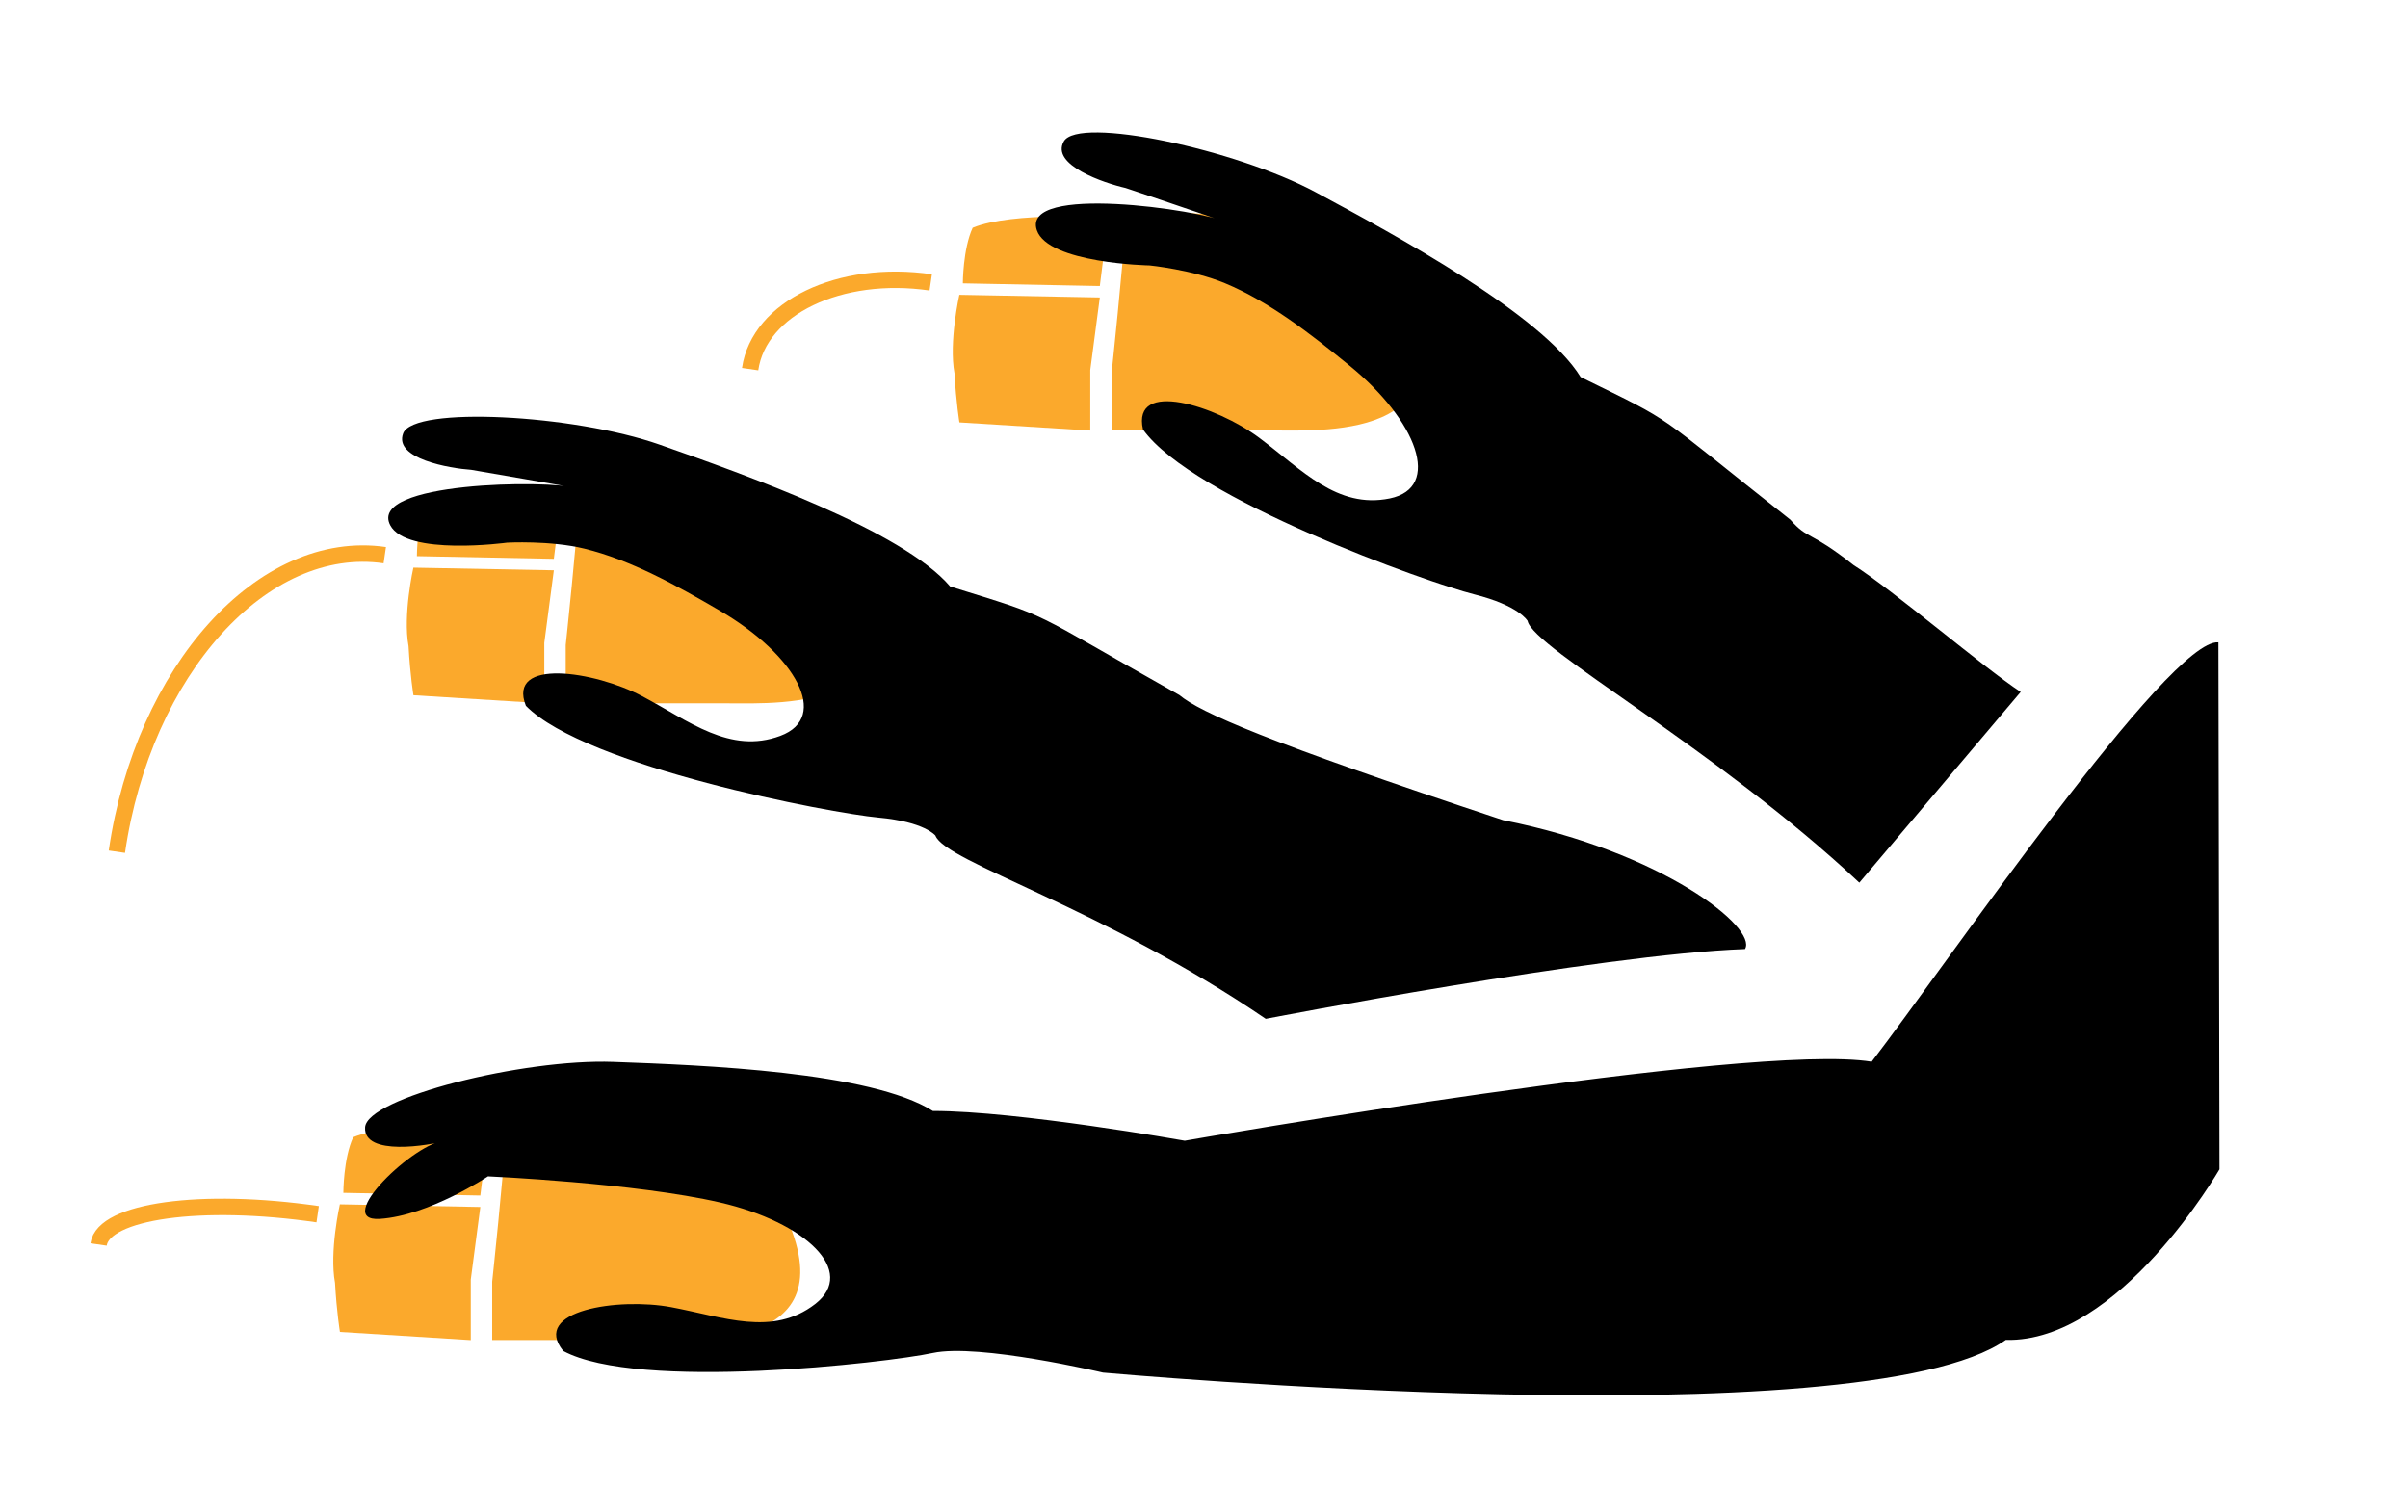 <?xml version="1.0" encoding="utf-8"?>
<!-- Generator: Adobe Illustrator 16.0.0, SVG Export Plug-In . SVG Version: 6.00 Build 0)  -->
<!DOCTYPE svg PUBLIC "-//W3C//DTD SVG 1.1//EN" "http://www.w3.org/Graphics/SVG/1.1/DTD/svg11.dtd">
<svg version="1.1" id="Layer_1" xmlns="http://www.w3.org/2000/svg" xmlns:xlink="http://www.w3.org/1999/xlink" x="0px" y="0px"
	 width="146.575px" height="92.068px" viewBox="0 0 146.575 92.068" enable-background="new 0 0 146.575 92.068"
	 xml:space="preserve">
<g>
	<path fill="#FBA92C" d="M29.96,78.026c0,0,0.681-6.375,0.891-9.617c4.584-0.188,8.202-0.371,15.902,3.611
		c6.106,10.088-3.717,9.558-6.903,9.558s-9.89,0-9.89,0V78.026z"/>
	<path fill="#FBA92C" d="M28.656,81.583v-3.685l0.581-4.418l-8.55-0.161c0,0-0.648,2.881-0.294,4.778
		c0.1,1.792,0.299,2.99,0.299,2.99L28.656,81.583z"/>
	<path fill="#FBA92C" d="M20.9,72.621l8.336,0.161l0.524-4.183c0,0-5.874-0.359-8.263,0.636C20.9,70.53,20.9,72.621,20.9,72.621z"/>
</g>
<g>
	<path fill="#FBA92C" d="M34.436,39.264c0,0,0.68-6.374,0.891-9.615c4.584-0.189,8.202-0.373,15.901,3.61
		c6.107,10.089-3.717,9.558-6.903,9.558s-9.89,0-9.89,0V39.264z"/>
	<path fill="#FBA92C" d="M33.131,42.82v-3.684l0.581-4.418l-8.55-0.161c0,0-0.649,2.881-0.294,4.779
		c0.1,1.792,0.298,2.989,0.298,2.989L33.131,42.82z"/>
	<path fill="#FBA92C" d="M25.376,33.859l8.336,0.162l0.524-4.182c0,0-5.874-0.36-8.264,0.635
		C25.376,31.768,25.376,33.859,25.376,33.859z"/>
</g>
<path d="M135.035,39.104c-2.986-0.255-16.527,19.569-21.106,25.532c-7.367-1.207-41.814,4.81-41.814,4.81
	s-10.155-1.812-15.332-1.812c-3.783-2.39-13.938-2.788-19.45-2.987c-5.512-0.199-14.998,2.19-15.11,3.982s3.954,1.102,4.892,0.816
	c-1.792,0.021-6.969,4.958-3.982,4.759s6.571-2.588,6.571-2.588s8.96,0.397,14.137,1.593c5.177,1.194,8.363,4.182,5.775,6.182
	c-2.589,2.001-5.576,0.787-8.762,0.189c-3.186-0.597-8.562,0.199-6.571,2.665c4.58,2.468,19.713,0.721,22.5,0.123
	s10.354,1.194,10.354,1.194s46.195,4.182,54.957-1.991c6.907,0.179,13.006-10.384,13.006-10.384"/>
<path d="M106.218,57.776c0.783-1.275-5.014-5.924-14.724-7.845c-14.444-4.79-18.429-6.555-19.707-7.618
	c-9.55-5.377-7.539-4.615-13.952-6.611c-2.902-3.406-12.48-6.804-17.684-8.633c-5.202-1.828-14.971-2.366-15.61-0.688
	c-0.59,1.547,2.838,2.134,4.145,2.222c0.111,0.008,6.359,1.112,6.436,1.113c-1.717-0.513-12.755-0.395-11.369,2.259
	c0.99,1.897,7.112,1.062,7.112,1.062s2.619-0.144,4.7,0.363c2.83,0.689,5.613,2.236,8.257,3.78c4.588,2.679,6.742,6.478,3.676,7.619
	c-3.065,1.14-5.557-0.906-8.421-2.423s-8.235-2.354-7.067,0.592c3.64,3.716,18.609,6.545,21.448,6.804
	c2.84,0.259,3.481,1.099,3.481,1.099c0.597,1.601,10.206,4.406,20.107,11.154C77.045,62.024,97.377,58.096,106.218,57.776z"/>
<path fill="none" stroke="#FBA92C" stroke-miterlimit="10" d="M23.421,33.799c-7.404-1.078-14.698,6.998-16.307,18.052"/>
<g>
	<path fill="#FBA92C" d="M67.669,22.654c0,0,0.681-6.374,0.892-9.615c4.584-0.189,8.201-0.373,15.901,3.61
		c6.107,10.089-3.718,9.558-6.904,9.558s-9.889,0-9.889,0V22.654z"/>
	<path fill="#FBA92C" d="M66.365,26.211v-3.684l0.581-4.418l-8.551-0.161c0,0-0.648,2.881-0.294,4.779
		c0.1,1.792,0.299,2.989,0.299,2.989L66.365,26.211z"/>
	<path fill="#FBA92C" d="M58.609,17.25l8.337,0.162l0.524-4.182c0,0-5.874-0.36-8.263,0.635
		C58.609,15.159,58.609,17.25,58.609,17.25z"/>
</g>
<path d="M123,42.125c-2.288-1.504-7.792-6.219-10.179-7.728c-2.706-2.135-2.744-1.51-3.843-2.757
	c-8.605-6.787-6.735-5.723-12.766-8.686c-2.341-3.812-11.28-8.647-16.139-11.258c-4.859-2.609-14.426-4.648-15.318-3.089
	c-0.822,1.438,2.475,2.546,3.752,2.835c0.108,0.024,6.111,2.08,6.186,2.092c-1.617-0.771-12.541-2.357-11.581,0.478
	c0.686,2.027,6.863,2.146,6.863,2.146c0.001,0,2.609,0.263,4.587,1.083c2.69,1.118,5.201,3.075,7.574,5.009
	c4.121,3.355,5.664,7.44,2.457,8.095c-3.205,0.653-5.351-1.752-7.946-3.694c-2.596-1.941-7.772-3.597-7.073-0.505
	c3.022,4.232,17.375,9.338,20.141,10.032c2.765,0.693,3.27,1.622,3.27,1.622c0.341,1.674,11.452,7.741,20.193,15.937"/>
<path fill="none" stroke="#FBA92C" stroke-miterlimit="10" d="M56.654,17.19c-5.535-0.806-10.452,1.557-10.993,5.282"/>
<path fill="none" stroke="#FBA92C" stroke-miterlimit="10" d="M19.336,73.92C12.263,72.89,6.299,73.714,6,75.763"/>
</svg>
